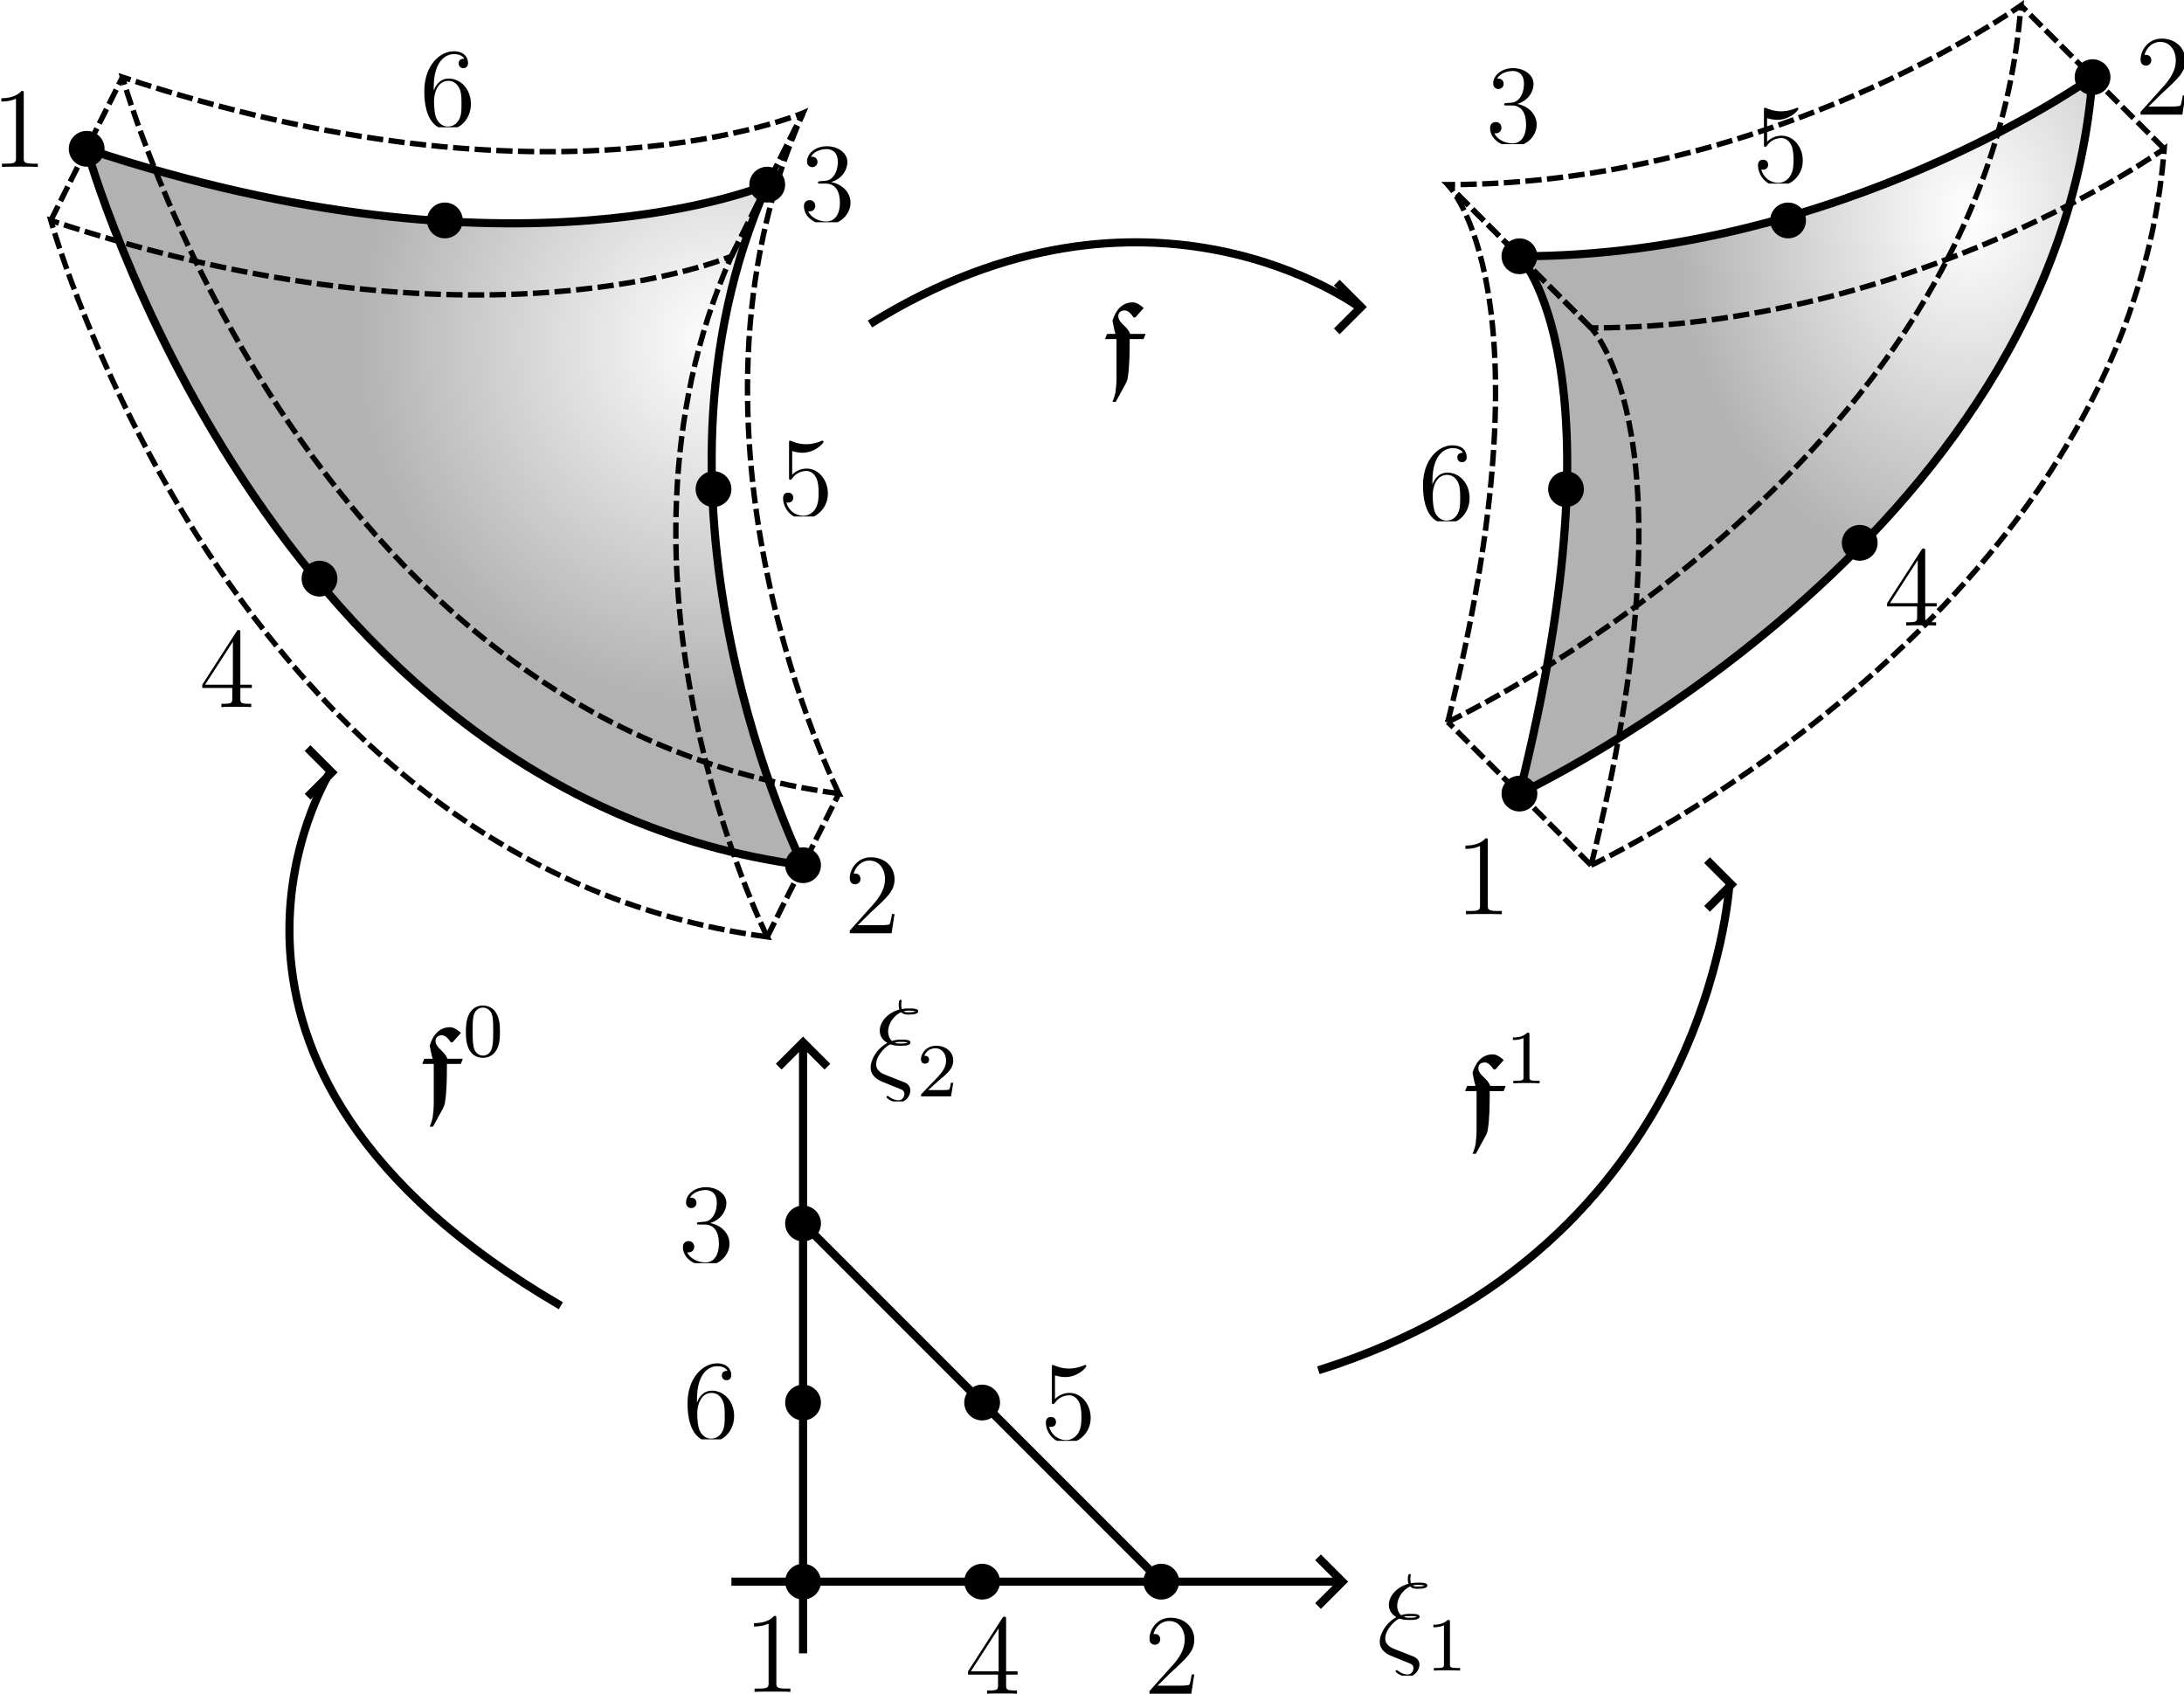 <?xml version="1.0" encoding="UTF-8" standalone="no"?>
<!-- Created with Inkscape (http://www.inkscape.org/) -->

<svg
   width="80.661mm"
   height="62.547mm"
   viewBox="0 0 80.661 62.547"
   version="1.1"
   id="svg54331"
   inkscape:version="1.2.1 (9c6d41e410, 2022-07-14)"
   sodipodi:docname="Mapeamento.svg"
   xmlns:inkscape="http://www.inkscape.org/namespaces/inkscape"
   xmlns:sodipodi="http://sodipodi.sourceforge.net/DTD/sodipodi-0.dtd"
   xmlns:xlink="http://www.w3.org/1999/xlink"
   xmlns="http://www.w3.org/2000/svg"
   xmlns:svg="http://www.w3.org/2000/svg">
  <sodipodi:namedview
     id="namedview54333"
     pagecolor="#ffffff"
     bordercolor="#000000"
     borderopacity="0.25"
     inkscape:showpageshadow="2"
     inkscape:pageopacity="0.0"
     inkscape:pagecheckerboard="0"
     inkscape:deskcolor="#d1d1d1"
     inkscape:document-units="mm"
     showgrid="false"
     inkscape:lockguides="false"
     inkscape:zoom="2.1089995"
     inkscape:cx="144.14418"
     inkscape:cy="101.46991"
     inkscape:window-width="1920"
     inkscape:window-height="1017"
     inkscape:window-x="1912"
     inkscape:window-y="-8"
     inkscape:window-maximized="1"
     inkscape:current-layer="layer1" />
  <defs
     id="defs54328">
    <linearGradient
       inkscape:collect="always"
       id="linearGradient74897">
      <stop
         style="stop-color:#000000;stop-opacity:0;"
         offset="0"
         id="stop74895" />
      <stop
         style="stop-color:#000000;stop-opacity:0.3;"
         offset="1"
         id="stop74893" />
    </linearGradient>
    <linearGradient
       inkscape:collect="always"
       id="linearGradient74563">
      <stop
         style="stop-color:#000000;stop-opacity:0;"
         offset="0"
         id="stop74561" />
      <stop
         style="stop-color:#000000;stop-opacity:0.3;"
         offset="1"
         id="stop74559" />
    </linearGradient>
    <clipPath
       id="clipPath5535-4">
      <path
         clip-rule="nonzero"
         d="m 220,6 h 6 v 8.445 h -6 z m 0,0"
         id="path22040-6" />
    </clipPath>
    <clipPath
       id="clipPath2167-8">
      <path
         clip-rule="nonzero"
         d="m 220,6 h 6 v 8.445 h -6 z m 0,0"
         id="path21016-6" />
    </clipPath>
    <clipPath
       id="clipPath6423-7">
      <path
         clip-rule="nonzero"
         d="m 220,6 h 6 v 8.445 h -6 z m 0,0"
         id="path91762-7" />
    </clipPath>
    <clipPath
       id="clipPath86-5">
      <path
         clip-rule="nonzero"
         d="m 220,6 h 6 v 8.445 h -6 z m 0,0"
         id="path44433-0" />
    </clipPath>
    <clipPath
       id="clipPath9014-41">
      <path
         clip-rule="nonzero"
         d="m 220,6 h 6 v 8.445 h -6 z m 0,0"
         id="path1865-1" />
    </clipPath>
    <clipPath
       id="clipPath1291-1">
      <path
         clip-rule="nonzero"
         d="m 221,6 h 5 v 8.445 h -5 z m 0,0"
         id="path44246-2" />
    </clipPath>
    <marker
       style="overflow:visible"
       id="Arrow1"
       refX="0"
       refY="0"
       orient="auto-start-reverse"
       inkscape:stockid="Arrow1"
       markerWidth="4.061"
       markerHeight="6.707"
       viewBox="0 0 4.061 6.707"
       inkscape:isstock="true"
       inkscape:collect="always"
       preserveAspectRatio="xMidYMid">
      <path
         style="fill:none;stroke:context-stroke;stroke-width:1;stroke-linecap:butt"
         d="M 3,-3 0,0 3,3"
         id="path5057"
         transform="rotate(180,0.125,0)"
         sodipodi:nodetypes="ccc" />
    </marker>
    <clipPath
       id="clipPath5397-1">
      <path
         clip-rule="nonzero"
         d="m 218,6 h 6 v 10.77 h -6 z m 0,0"
         id="path163-9" />
    </clipPath>
    <clipPath
       id="clipPath3386-6">
      <path
         clip-rule="nonzero"
         d="m 224,10 h 3 v 6.77 h -3 z m 0,0"
         id="path6320-2" />
    </clipPath>
    <clipPath
       id="clipPath3958-1">
      <path
         clip-rule="nonzero"
         d="m 218,6 h 6 v 10.77 h -6 z m 0,0"
         id="path6424-48" />
    </clipPath>
    <clipPath
       id="clipPath2961-72">
      <path
         clip-rule="nonzero"
         d="m 223,10 h 5 v 6.77 h -5 z m 0,0"
         id="path3460-0" />
    </clipPath>
    <clipPath
       id="clipPath5535-4-7">
      <path
         clip-rule="nonzero"
         d="m 220,6 h 6 v 8.445 h -6 z m 0,0"
         id="path22040-6-1" />
    </clipPath>
    <clipPath
       id="clipPath2167-8-0">
      <path
         clip-rule="nonzero"
         d="m 220,6 h 6 v 8.445 h -6 z m 0,0"
         id="path21016-6-4" />
    </clipPath>
    <clipPath
       id="clipPath6423-7-9">
      <path
         clip-rule="nonzero"
         d="m 220,6 h 6 v 8.445 h -6 z m 0,0"
         id="path91762-7-9" />
    </clipPath>
    <clipPath
       id="clipPath86-5-7">
      <path
         clip-rule="nonzero"
         d="m 220,6 h 6 v 8.445 h -6 z m 0,0"
         id="path44433-0-1" />
    </clipPath>
    <clipPath
       id="clipPath9014-41-4">
      <path
         clip-rule="nonzero"
         d="m 220,6 h 6 v 8.445 h -6 z m 0,0"
         id="path1865-1-0" />
    </clipPath>
    <clipPath
       id="clipPath1291-1-5">
      <path
         clip-rule="nonzero"
         d="m 221,6 h 5 v 8.445 h -5 z m 0,0"
         id="path44246-2-0" />
    </clipPath>
    <clipPath
       id="clipPath5535-4-8">
      <path
         clip-rule="nonzero"
         d="m 220,6 h 6 v 8.445 h -6 z m 0,0"
         id="path22040-6-5" />
    </clipPath>
    <clipPath
       id="clipPath2167-8-04">
      <path
         clip-rule="nonzero"
         d="m 220,6 h 6 v 8.445 h -6 z m 0,0"
         id="path21016-6-5" />
    </clipPath>
    <clipPath
       id="clipPath6423-7-4">
      <path
         clip-rule="nonzero"
         d="m 220,6 h 6 v 8.445 h -6 z m 0,0"
         id="path91762-7-7" />
    </clipPath>
    <clipPath
       id="clipPath86-5-74">
      <path
         clip-rule="nonzero"
         d="m 220,6 h 6 v 8.445 h -6 z m 0,0"
         id="path44433-0-5" />
    </clipPath>
    <clipPath
       id="clipPath9014-41-0">
      <path
         clip-rule="nonzero"
         d="m 220,6 h 6 v 8.445 h -6 z m 0,0"
         id="path1865-1-6" />
    </clipPath>
    <clipPath
       id="clipPath1291-1-9">
      <path
         clip-rule="nonzero"
         d="m 221,6 h 5 v 8.445 h -5 z m 0,0"
         id="path44246-2-6" />
    </clipPath>
    <clipPath
       id="clipPath2692">
      <path
         clip-rule="nonzero"
         d="m 218,6 h 6 v 8.445 h -6 z m 0,0"
         id="path98213" />
    </clipPath>
    <clipPath
       id="clipPath1276">
      <path
         clip-rule="nonzero"
         d="m 218,6 h 6 v 8.445 h -6 z m 0,0"
         id="path18296" />
    </clipPath>
    <clipPath
       id="clipPath6407">
      <path
         clip-rule="nonzero"
         d="m 221,6 h 5 v 8.445 h -5 z m 0,0"
         id="path62577" />
    </clipPath>
    <clipPath
       id="clipPath9698">
      <path
         clip-rule="nonzero"
         d="m 221,6 h 5 v 10.707 h -5 z m 0,0"
         id="path8803" />
    </clipPath>
    <clipPath
       id="clipPath6060">
      <path
         clip-rule="nonzero"
         d="m 218,6 h 6 v 10.707 h -6 z m 0,0"
         id="path2205" />
    </clipPath>
    <clipPath
       id="clipPath4436">
      <path
         clip-rule="nonzero"
         d="m 218,6 h 6 v 10.707 h -6 z m 0,0"
         id="path485" />
    </clipPath>
    <radialGradient
       inkscape:collect="always"
       xlink:href="#linearGradient74563"
       id="radialGradient74565"
       cx="213.403"
       cy="142.722"
       fx="213.403"
       fy="142.722"
       r="13.47"
       gradientTransform="matrix(1,0,0,0.998,0,0.349)"
       gradientUnits="userSpaceOnUse" />
    <radialGradient
       inkscape:collect="always"
       xlink:href="#linearGradient74897"
       id="radialGradient74899"
       cx="259.457"
       cy="139.73"
       fx="259.457"
       fy="139.73"
       r="10.851"
       gradientTransform="matrix(1,0,0,1.246,0,-35.935)"
       gradientUnits="userSpaceOnUse" />
  </defs>
  <g
     inkscape:label="Camada 1"
     inkscape:groupmode="layer"
     id="layer1"
     transform="translate(-186.766, -130.178)">
    <g
       inkscape:label=""
       transform="translate(229.341,190.681)"
       id="g29804-1">
      <g
         clip-path="url(#clipPath5535-4)"
         id="g29802-9"
         transform="matrix(0.353,0,0,0.353,-78.092,-3.052)">
        <g
           fill="#000000"
           fill-opacity="1"
           id="g29800-4">
          <g
             id="g29798-6"
             transform="translate(220.302,14.446)">
            <path
               d="M 5.266,-2.016 H 5 c -0.047,0.203 -0.141,0.875 -0.25,1.062 C 4.656,-0.844 3.984,-0.844 3.625,-0.844 H 1.406 c 0.328,-0.281 1.062,-1.047 1.359,-1.328 1.828,-1.672 2.5,-2.297 2.5,-3.484 0,-1.375 -1.094,-2.297 -2.484,-2.297 -1.375,0 -2.203,1.188 -2.203,2.219 0,0.609 0.531,0.609 0.562,0.609 0.266,0 0.562,-0.188 0.562,-0.562 0,-0.344 -0.219,-0.562 -0.562,-0.562 -0.094,0 -0.125,0 -0.156,0.016 0.219,-0.812 0.875,-1.375 1.641,-1.375 1.016,0 1.641,0.859 1.641,1.953 C 4.266,-4.641 3.688,-3.75 3,-2.984 L 0.578,-0.281 V 0 h 4.375 z m 0,0"
               id="path29796-5" />
          </g>
        </g>
      </g>
    </g>
    <g
       inkscape:label=""
       transform="translate(211.938,174.021)"
       id="g52800-4">
      <g
         clip-path="url(#clipPath2167-8)"
         id="g52798-8"
         transform="matrix(0.353,0,0,0.353,-77.888,-2.291)">
        <g
           fill="#000000"
           fill-opacity="1"
           id="g52796-4">
          <g
             id="g52794-3"
             transform="translate(220.302,14.446)">
            <path
               d="m 2.203,-4.297 c -0.203,0.016 -0.25,0.031 -0.25,0.141 0,0.109 0.062,0.109 0.266,0.109 h 0.547 c 1.031,0 1.484,0.844 1.484,1.984 0,1.578 -0.812,1.984 -1.406,1.984 -0.578,0 -1.547,-0.266 -1.906,-1.062 0.391,0.062 0.734,-0.156 0.734,-0.578 0,-0.344 -0.25,-0.594 -0.578,-0.594 -0.297,0 -0.609,0.172 -0.609,0.625 0,1.062 1.062,1.938 2.391,1.938 1.422,0 2.484,-1.094 2.484,-2.297 C 5.359,-3.141 4.469,-4 3.328,-4.203 4.359,-4.5 5.031,-5.375 5.031,-6.312 c 0,-0.938 -0.984,-1.641 -2.141,-1.641 -1.188,0 -2.078,0.734 -2.078,1.609 0,0.469 0.375,0.578 0.547,0.578 0.25,0 0.547,-0.188 0.547,-0.547 0,-0.375 -0.297,-0.547 -0.562,-0.547 -0.062,0 -0.094,0 -0.125,0.016 0.453,-0.812 1.578,-0.812 1.641,-0.812 0.391,0 1.172,0.172 1.172,1.344 0,0.234 -0.031,0.891 -0.391,1.406 C 3.281,-4.375 2.875,-4.344 2.562,-4.328 Z m 0,0"
               id="path52792-5" />
          </g>
        </g>
      </g>
    </g>
    <g
       inkscape:label=""
       transform="translate(222.506,191.568)"
       id="g64382-7">
      <g
         clip-path="url(#clipPath6423-7)"
         id="g64380-6"
         transform="matrix(0.353,0,0,0.353,-77.871,-3.938)">
        <g
           fill="#000000"
           fill-opacity="1"
           id="g64378-4">
          <g
             id="g64376-8"
             transform="translate(220.302,14.446)">
            <path
               d="m 4.312,-7.781 c 0,-0.234 0,-0.281 -0.172,-0.281 -0.094,0 -0.125,0 -0.219,0.141 L 0.328,-2.344 V -2 H 3.469 v 1.094 c 0,0.438 -0.031,0.562 -0.906,0.562 H 2.328 V 0 c 0.281,-0.031 1.219,-0.031 1.562,-0.031 0.328,0 1.281,0 1.562,0.031 V -0.344 H 5.219 c -0.875,0 -0.906,-0.125 -0.906,-0.562 V -2 H 5.516 V -2.344 H 4.312 Z m -0.781,0.938 v 4.5 H 0.625 Z m 0,0"
               id="path64374-3" />
          </g>
        </g>
      </g>
    </g>
    <g
       inkscape:label=""
       transform="translate(225.344,180.586)"
       id="g76020-4">
      <g
         clip-path="url(#clipPath86-5)"
         id="g76018-5"
         transform="matrix(0.353,0,0,0.353,-77.922,-2.296)">
        <g
           fill="#000000"
           fill-opacity="1"
           id="g76016-8">
          <g
             id="g76014-0"
             transform="translate(220.302,14.446)">
            <path
               d="m 1.531,-6.844 c 0.516,0.156 0.938,0.172 1.062,0.172 1.344,0 2.219,-0.984 2.219,-1.156 0,-0.047 -0.031,-0.109 -0.109,-0.109 -0.016,0 -0.047,0 -0.156,0.047 C 3.891,-7.609 3.312,-7.562 3,-7.562 c -0.781,0 -1.344,-0.25 -1.578,-0.344 C 1.344,-7.938 1.312,-7.938 1.297,-7.938 c -0.094,0 -0.094,0.078 -0.094,0.266 V -4.125 c 0,0.219 0,0.281 0.141,0.281 0.062,0 0.078,0 0.203,-0.156 C 1.875,-4.484 2.438,-4.766 3.031,-4.766 c 0.641,0 0.953,0.578 1.047,0.781 0.203,0.469 0.219,1.062 0.219,1.516 0,0.453 0,1.125 -0.344,1.672 -0.266,0.422 -0.719,0.719 -1.25,0.719 -0.797,0 -1.562,-0.531 -1.781,-1.406 0.062,0.031 0.125,0.031 0.188,0.031 0.203,0 0.531,-0.109 0.531,-0.516 0,-0.344 -0.234,-0.531 -0.531,-0.531 -0.219,0 -0.531,0.109 -0.531,0.578 0,1.016 0.828,2.172 2.141,2.172 1.359,0 2.547,-1.141 2.547,-2.656 0,-1.422 -0.969,-2.609 -2.219,-2.609 -0.688,0 -1.203,0.312 -1.516,0.641 z m 0,0"
               id="path76012-4" />
          </g>
        </g>
      </g>
    </g>
    <g
       inkscape:label=""
       transform="translate(212.109,180.526)"
       id="g87714-3">
      <g
         clip-path="url(#clipPath9014-41)"
         id="g87712-3"
         transform="matrix(0.353,0,0,0.353,-77.888,-2.291)">
        <g
           fill="#000000"
           fill-opacity="1"
           id="g87710-7">
          <g
             id="g87708-1"
             transform="translate(220.302,14.446)">
            <path
               d="m 1.469,-4.156 c 0,-3.031 1.469,-3.5 2.109,-3.5 0.438,0 0.875,0.125 1.094,0.484 -0.141,0 -0.594,0 -0.594,0.484 0,0.266 0.172,0.5 0.484,0.5 0.297,0 0.5,-0.188 0.5,-0.531 0,-0.625 -0.453,-1.234 -1.484,-1.234 -1.516,0 -3.094,1.547 -3.094,4.172 0,3.297 1.438,4.031 2.453,4.031 1.312,0 2.422,-1.141 2.422,-2.688 0,-1.594 -1.109,-2.656 -2.312,-2.656 -1.062,0 -1.453,0.922 -1.578,1.25 z m 1.469,4.078 c -0.75,0 -1.109,-0.656 -1.219,-0.906 C 1.609,-1.297 1.5,-1.891 1.5,-2.719 c 0,-0.953 0.422,-2.141 1.5,-2.141 0.656,0 1,0.453 1.188,0.859 0.188,0.438 0.188,1.031 0.188,1.547 0,0.609 0,1.156 -0.234,1.609 -0.297,0.562 -0.719,0.766 -1.203,0.766 z m 0,0"
               id="path87706-1" />
          </g>
        </g>
      </g>
    </g>
    <g
       inkscape:label=""
       transform="translate(214.562,189.852)"
       id="g7282-3">
      <g
         clip-path="url(#clipPath1291-1)"
         id="g7280-5"
         transform="matrix(0.353,0,0,0.353,-78.103,-2.291)">
        <g
           fill="#000000"
           fill-opacity="1"
           id="g7278-83">
          <g
             id="g7276-5"
             transform="translate(220.302,14.446)">
            <path
               d="m 3.438,-7.656 c 0,-0.281 0,-0.297 -0.234,-0.297 C 2.922,-7.625 2.312,-7.188 1.094,-7.188 v 0.344 c 0.266,0 0.859,0 1.531,-0.297 v 6.219 c 0,0.438 -0.047,0.578 -1.094,0.578 h -0.375 V 0 c 0.328,-0.031 1.484,-0.031 1.875,-0.031 0.406,0 1.547,0 1.875,0.031 v -0.344 h -0.375 c -1.047,0 -1.094,-0.141 -1.094,-0.578 z m 0,0"
               id="path7274-4" />
          </g>
        </g>
      </g>
    </g>
    <path
       style="fill:url(#radialGradient74565);stroke:#000000;stroke-width:0.3;fill-opacity:1"
       d="m 216.425,162.132 c -19.844,-2.646 -26.458,-26.458 -26.458,-26.458 15.875,5.292 25.135,1.323 25.135,1.323 -5.292,11.906 1.323,25.135 1.323,25.135 z"
       id="path2348" />
    <path
       style="fill:none;stroke:#000000;stroke-width:0.2;stroke-dasharray:0.6, 0.2;stroke-dashoffset:0"
       d="m 215.102,164.777 c -19.844,-2.646 -26.458,-26.458 -26.458,-26.458 15.875,5.292 25.135,1.323 25.135,1.323 -5.292,11.906 1.323,25.135 1.323,25.135 z"
       id="path2348-5" />
    <path
       style="fill:none;stroke:#000000;stroke-width:0.2;stroke-dasharray:0.6, 0.2;stroke-dashoffset:0"
       d="m 217.748,159.486 c -19.844,-2.646 -26.458,-26.458 -26.458,-26.458 15.875,5.292 25.135,1.323 25.135,1.323 -5.292,11.906 1.323,25.135 1.323,25.135 z"
       id="path2348-5-7" />
    <path
       style="fill:url(#radialGradient74899);stroke:#000000;stroke-width:0.3;fill-opacity:1"
       d="m 242.883,159.486 c 3.969,-15.875 0,-19.844 0,-19.844 11.906,1e-5 21.167,-6.615 21.167,-6.615 -1.323,17.198 -21.167,26.458 -21.167,26.458 z"
       id="path2350" />
    <path
       style="fill:none;stroke:#000000;stroke-width:0.2;stroke-dasharray:0.6, 0.2;stroke-dashoffset:0"
       d="m 240.237,156.84 c 3.969,-15.875 0,-19.844 0,-19.844 11.906,0 21.167,-6.615 21.167,-6.615 -1.323,17.198 -21.167,26.458 -21.167,26.458 z"
       id="path2350-8" />
    <path
       style="fill:none;stroke:#000000;stroke-width:0.2;stroke-dasharray:0.6, 0.2;stroke-dashoffset:0"
       d="m 245.529,162.132 c 3.969,-15.875 0,-19.844 0,-19.844 11.906,0 21.167,-6.615 21.167,-6.615 -1.323,17.198 -21.167,26.458 -21.167,26.458 z"
       id="path2350-8-7" />
    <path
       style="fill:none;stroke:#000000;stroke-width:0.3;marker-end:url(#Arrow1)"
       d="M 216.425,191.236 V 168.746"
       id="path2352" />
    <path
       style="fill:none;stroke:#000000;stroke-width:0.3;marker-end:url(#Arrow1)"
       d="m 213.779,188.59 h 22.49"
       id="path2354" />
    <path
       style="fill:none;stroke:#000000;stroke-width:0.3"
       d="M 229.654,188.59 216.425,175.361"
       id="path3027" />
    <path
       style="fill:none;stroke:#000000;stroke-width:0.2;stroke-dasharray:0.6, 0.2;stroke-dashoffset:0"
       d="m 215.102,164.777 2.646,-5.292"
       id="path3031" />
    <path
       style="fill:none;stroke:#000000;stroke-width:0.2;stroke-dasharray:0.6, 0.2;stroke-dashoffset:0"
       d="m 188.644,138.319 2.646,-5.292"
       id="path3033" />
    <path
       style="fill:none;stroke:#000000;stroke-width:0.2;stroke-dasharray:0.6, 0.2;stroke-dashoffset:0"
       d="m 213.779,139.642 2.646,-5.292"
       id="path3035" />
    <path
       style="fill:none;stroke:#000000;stroke-width:0.2;stroke-dasharray:0.6, 0.2;stroke-dashoffset:0"
       d="m 245.529,142.288 -5.292,-5.292"
       id="path3045" />
    <path
       style="fill:none;stroke:#000000;stroke-width:0.2;stroke-dasharray:0.6, 0.2;stroke-dashoffset:0"
       d="m 266.696,135.673 -5.292,-5.292"
       id="path3047" />
    <path
       style="fill:none;stroke:#000000;stroke-width:0.2;stroke-dasharray:0.6, 0.2;stroke-dashoffset:0"
       d="m 245.529,162.132 -5.292,-5.292"
       id="path3115" />
    <circle
       style="fill:#000000;fill-opacity:1;stroke:none;stroke-width:0.2;stroke-dasharray:0.6, 0.2;stroke-dashoffset:0"
       id="path6764"
       cx="189.967"
       cy="135.673"
       r="0.661" />
    <circle
       style="fill:#000000;fill-opacity:1;stroke:none;stroke-width:0.2;stroke-dasharray:0.6, 0.2;stroke-dashoffset:0"
       id="path6766"
       cx="215.102"
       cy="136.996"
       r="0.661" />
    <circle
       style="fill:#000000;fill-opacity:1;stroke:none;stroke-width:0.2;stroke-dasharray:0.6, 0.2;stroke-dashoffset:0"
       id="path6768"
       cx="216.425"
       cy="162.131"
       r="0.661" />
    <circle
       style="fill:#000000;fill-opacity:1;stroke:none;stroke-width:0.2;stroke-dasharray:0.6, 0.2;stroke-dashoffset:0"
       id="path6770"
       cx="198.566"
       cy="151.548"
       r="0.661" />
    <circle
       style="fill:#000000;fill-opacity:1;stroke:none;stroke-width:0.2;stroke-dasharray:0.6, 0.2;stroke-dashoffset:0"
       id="path6772"
       cx="203.196"
       cy="138.319"
       r="0.661" />
    <circle
       style="fill:#000000;fill-opacity:1;stroke:none;stroke-width:0.2;stroke-dasharray:0.6, 0.2;stroke-dashoffset:0"
       id="path6774"
       cx="213.118"
       cy="148.241"
       r="0.661" />
    <circle
       style="fill:#000000;fill-opacity:1;stroke:none;stroke-width:0.2;stroke-dasharray:0.6, 0.2;stroke-dashoffset:0"
       id="path6778"
       cx="242.883"
       cy="139.642"
       r="0.661" />
    <circle
       style="fill:#000000;fill-opacity:1;stroke:none;stroke-width:0.2;stroke-dasharray:0.6, 0.2;stroke-dashoffset:0"
       id="path6780"
       cx="264.05"
       cy="133.027"
       r="0.661" />
    <circle
       style="fill:#000000;fill-opacity:1;stroke:none;stroke-width:0.2;stroke-dasharray:0.6, 0.2;stroke-dashoffset:0"
       id="path6782"
       cx="242.883"
       cy="159.486"
       r="0.661" />
    <circle
       style="fill:#000000;fill-opacity:1;stroke:none;stroke-width:0.2;stroke-dasharray:0.6, 0.2;stroke-dashoffset:0"
       id="path6784"
       cx="255.451"
       cy="150.225"
       r="0.661" />
    <circle
       style="fill:#000000;fill-opacity:1;stroke:none;stroke-width:0.2;stroke-dasharray:0.6, 0.2;stroke-dashoffset:0"
       id="path6786"
       cx="244.603"
       cy="148.241"
       r="0.661" />
    <circle
       style="fill:#000000;fill-opacity:1;stroke:none;stroke-width:0.2;stroke-dasharray:0.6, 0.2;stroke-dashoffset:0"
       id="path6788"
       cx="252.805"
       cy="138.319"
       r="0.661" />
    <circle
       style="fill:#000000;fill-opacity:1;stroke:none;stroke-width:0.2;stroke-dasharray:0.6, 0.2;stroke-dashoffset:0"
       id="path6792"
       cx="216.425"
       cy="188.59"
       r="0.661" />
    <circle
       style="fill:#000000;fill-opacity:1;stroke:none;stroke-width:0.2;stroke-dasharray:0.6, 0.2;stroke-dashoffset:0"
       id="path6794"
       cx="229.654"
       cy="188.59"
       r="0.661" />
    <circle
       style="fill:#000000;fill-opacity:1;stroke:none;stroke-width:0.2;stroke-dasharray:0.6, 0.2;stroke-dashoffset:0"
       id="path6796"
       cx="216.425"
       cy="175.361"
       r="0.661" />
    <circle
       style="fill:#000000;fill-opacity:1;stroke:none;stroke-width:0.2;stroke-dasharray:0.6, 0.2;stroke-dashoffset:0"
       id="path6800"
       cx="223.039"
       cy="188.59"
       r="0.661" />
    <circle
       style="fill:#000000;fill-opacity:1;stroke:none;stroke-width:0.2;stroke-dasharray:0.6, 0.2;stroke-dashoffset:0"
       id="path6802"
       cx="223.039"
       cy="181.975"
       r="0.661" />
    <circle
       style="fill:#000000;fill-opacity:1;stroke:none;stroke-width:0.2;stroke-dasharray:0.6, 0.2;stroke-dashoffset:0"
       id="path6804"
       cx="216.425"
       cy="181.975"
       r="0.661" />
    <g
       inkscape:label=""
       transform="translate(237.674,188.304)"
       id="g9236-0">
      <g
         clip-path="url(#clipPath5397-1)"
         id="g9226-0"
         transform="matrix(0.353,0,0,0.353,-77.107,-2.163)">
        <g
           fill="#000000"
           fill-opacity="1"
           id="g17940-8">
          <g
             id="g9223-9"
             transform="translate(218.306,14.445)">
            <path
               d="m 3.125,0.062 -1.266,-0.5 c -0.312,-0.125 -1.016,-0.406 -1.016,-1.125 0,-1.031 1.25,-2.078 1.5,-2.078 0.016,0 0.125,0.031 0.172,0.047 0.312,0.094 0.625,0.094 0.844,0.094 0.375,0 1.078,0 1.078,-0.344 C 4.438,-4.109 4,-4.141 3.484,-4.141 3.25,-4.141 2.922,-4.141 2.5,-4 2.219,-4.25 2.094,-4.625 2.094,-4.984 c 0,-0.656 0.422,-1.594 1.375,-2.031 0.219,0.25 0.5,0.25 0.75,0.25 0.297,0 1.031,0 1.031,-0.344 0,-0.297 -0.578,-0.297 -0.953,-0.297 -0.25,0 -0.422,0 -0.766,0.062 -0.047,-0.156 -0.062,-0.172 -0.062,-0.438 0,-0.219 0.047,-0.375 0.047,-0.422 0,-0.062 -0.062,-0.109 -0.125,-0.109 -0.188,0 -0.188,0.438 -0.188,0.531 0,0.172 0.016,0.328 0.078,0.484 -1.422,0.422 -2.062,1.438 -2.062,2.219 0,0.719 0.484,1.109 0.797,1.281 -1.234,0.672 -1.75,1.891 -1.75,2.547 0,1.031 0.938,1.406 1.375,1.578 l 1.078,0.438 C 3.016,0.875 3.5,1.078 3.578,1.125 c 0.125,0.078 0.219,0.219 0.219,0.422 0,0.25 -0.188,0.656 -0.609,0.656 -0.172,0 -0.562,-0.047 -1,-0.375 C 2.109,1.75 2.094,1.75 2.047,1.75 c -0.062,0 -0.125,0.047 -0.125,0.109 0,0.141 0.625,0.578 1.266,0.578 0.766,0 1.234,-0.734 1.234,-1.25 0,-0.375 -0.203,-0.672 -0.578,-0.844 z m 0.609,-7.172 c 0.203,-0.062 0.406,-0.062 0.562,-0.062 0.406,0 0.438,0.016 0.672,0.078 C 4.828,-7.047 4.734,-7 4.234,-7 4,-7 3.859,-7 3.734,-7.109 Z M 2.781,-3.844 c 0.297,-0.062 0.547,-0.062 0.703,-0.062 0.391,0 0.406,0.016 0.672,0.062 -0.125,0.062 -0.234,0.109 -0.75,0.109 -0.281,0 -0.406,0 -0.625,-0.109 z m 0,0"
               id="path9221-2" />
          </g>
        </g>
      </g>
      <g
         clip-path="url(#clipPath3386-6)"
         id="g9234-23"
         transform="matrix(0.353,0,0,0.353,-77.107,-2.163)">
        <g
           fill="#000000"
           fill-opacity="1"
           id="g9232-2">
          <g
             id="g9230-4"
             transform="translate(223.419,16.239)">
            <path
               d="m 2.5,-5.078 c 0,-0.219 -0.016,-0.219 -0.234,-0.219 -0.328,0.312 -0.75,0.5 -1.5,0.5 v 0.266 c 0.219,0 0.641,0 1.109,-0.203 v 4.078 c 0,0.297 -0.031,0.391 -0.781,0.391 H 0.812 V 0 c 0.328,-0.031 1.016,-0.031 1.375,-0.031 0.359,0 1.047,0 1.375,0.031 V -0.266 H 3.281 c -0.75,0 -0.781,-0.094 -0.781,-0.391 z m 0,0"
               id="path9228-3" />
          </g>
        </g>
      </g>
    </g>
    <g
       inkscape:label=""
       transform="translate(218.872,167.098)"
       id="g9507-3">
      <g
         clip-path="url(#clipPath3958-1)"
         id="g9497-65"
         transform="matrix(0.353,0,0,0.353,-77.107,-2.163)">
        <g
           fill="#000000"
           fill-opacity="1"
           id="g9495-21">
          <g
             id="g9493-0"
             transform="translate(218.306,14.445)">
            <path
               d="m 3.125,0.062 -1.266,-0.5 c -0.312,-0.125 -1.016,-0.406 -1.016,-1.125 0,-1.031 1.25,-2.078 1.5,-2.078 0.016,0 0.125,0.031 0.172,0.047 0.312,0.094 0.625,0.094 0.844,0.094 0.375,0 1.078,0 1.078,-0.344 C 4.438,-4.109 4,-4.141 3.484,-4.141 3.25,-4.141 2.922,-4.141 2.5,-4 2.219,-4.25 2.094,-4.625 2.094,-4.984 c 0,-0.656 0.422,-1.594 1.375,-2.031 0.219,0.25 0.5,0.25 0.75,0.25 0.297,0 1.031,0 1.031,-0.344 0,-0.297 -0.578,-0.297 -0.953,-0.297 -0.25,0 -0.422,0 -0.766,0.062 -0.047,-0.156 -0.062,-0.172 -0.062,-0.438 0,-0.219 0.047,-0.375 0.047,-0.422 0,-0.062 -0.062,-0.109 -0.125,-0.109 -0.188,0 -0.188,0.438 -0.188,0.531 0,0.172 0.016,0.328 0.078,0.484 -1.422,0.422 -2.062,1.438 -2.062,2.219 0,0.719 0.484,1.109 0.797,1.281 -1.234,0.672 -1.75,1.891 -1.75,2.547 0,1.031 0.938,1.406 1.375,1.578 l 1.078,0.438 C 3.016,0.875 3.5,1.078 3.578,1.125 c 0.125,0.078 0.219,0.219 0.219,0.422 0,0.25 -0.188,0.656 -0.609,0.656 -0.172,0 -0.562,-0.047 -1,-0.375 C 2.109,1.75 2.094,1.75 2.047,1.75 c -0.062,0 -0.125,0.047 -0.125,0.109 0,0.141 0.625,0.578 1.266,0.578 0.766,0 1.234,-0.734 1.234,-1.25 0,-0.375 -0.203,-0.672 -0.578,-0.844 z m 0.609,-7.172 c 0.203,-0.062 0.406,-0.062 0.562,-0.062 0.406,0 0.438,0.016 0.672,0.078 C 4.828,-7.047 4.734,-7 4.234,-7 4,-7 3.859,-7 3.734,-7.109 Z M 2.781,-3.844 c 0.297,-0.062 0.547,-0.062 0.703,-0.062 0.391,0 0.406,0.016 0.672,0.062 -0.125,0.062 -0.234,0.109 -0.75,0.109 -0.281,0 -0.406,0 -0.625,-0.109 z m 0,0"
               id="path9491-05" />
          </g>
        </g>
      </g>
      <g
         clip-path="url(#clipPath2961-72)"
         id="g9505-0"
         transform="matrix(0.353,0,0,0.353,-77.107,-2.163)">
        <g
           fill="#000000"
           fill-opacity="1"
           id="g9503-9">
          <g
             id="g9501-0"
             transform="translate(223.419,16.239)">
            <path
               d="m 2.25,-1.625 c 0.125,-0.125 0.453,-0.391 0.594,-0.5 0.484,-0.453 0.953,-0.891 0.953,-1.609 0,-0.953 -0.797,-1.562 -1.781,-1.562 -0.969,0 -1.594,0.719 -1.594,1.438 0,0.391 0.312,0.438 0.422,0.438 0.172,0 0.422,-0.109 0.422,-0.422 0,-0.406 -0.406,-0.406 -0.5,-0.406 C 1,-4.844 1.531,-5.031 1.922,-5.031 c 0.734,0 1.125,0.625 1.125,1.297 0,0.828 -0.578,1.438 -1.531,2.391 l -1,1.047 C 0.422,-0.219 0.422,-0.203 0.422,0 H 3.562 l 0.234,-1.422 h -0.25 C 3.531,-1.266 3.469,-0.875 3.375,-0.719 c -0.047,0.062 -0.656,0.062 -0.781,0.062 H 1.172 Z m 0,0"
               id="path9499-0" />
          </g>
        </g>
      </g>
    </g>
    <g
       inkscape:label=""
       transform="translate(218.271,162.597)"
       id="g29804-1-6">
      <g
         clip-path="url(#clipPath5535-4-7)"
         id="g29802-9-9"
         transform="matrix(0.353,0,0,0.353,-78.092,-3.052)">
        <g
           fill="#000000"
           fill-opacity="1"
           id="g29800-4-6">
          <g
             id="g29798-6-2"
             transform="translate(220.302,14.446)">
            <path
               d="M 5.266,-2.016 H 5 c -0.047,0.203 -0.141,0.875 -0.25,1.062 C 4.656,-0.844 3.984,-0.844 3.625,-0.844 H 1.406 c 0.328,-0.281 1.062,-1.047 1.359,-1.328 1.828,-1.672 2.5,-2.297 2.5,-3.484 0,-1.375 -1.094,-2.297 -2.484,-2.297 -1.375,0 -2.203,1.188 -2.203,2.219 0,0.609 0.531,0.609 0.562,0.609 0.266,0 0.562,-0.188 0.562,-0.562 0,-0.344 -0.219,-0.562 -0.562,-0.562 -0.094,0 -0.125,0 -0.156,0.016 0.219,-0.812 0.875,-1.375 1.641,-1.375 1.016,0 1.641,0.859 1.641,1.953 C 4.266,-4.641 3.688,-3.75 3,-2.984 L 0.578,-0.281 V 0 h 4.375 z m 0,0"
               id="path29796-5-6" />
          </g>
        </g>
      </g>
    </g>
    <g
       inkscape:label=""
       transform="translate(216.407,135.578)"
       id="g52800-4-6">
      <g
         clip-path="url(#clipPath2167-8-0)"
         id="g52798-8-6"
         transform="matrix(0.353,0,0,0.353,-77.888,-2.291)">
        <g
           fill="#000000"
           fill-opacity="1"
           id="g52796-4-0">
          <g
             id="g52794-3-6"
             transform="translate(220.302,14.446)">
            <path
               d="m 2.203,-4.297 c -0.203,0.016 -0.25,0.031 -0.25,0.141 0,0.109 0.062,0.109 0.266,0.109 h 0.547 c 1.031,0 1.484,0.844 1.484,1.984 0,1.578 -0.812,1.984 -1.406,1.984 -0.578,0 -1.547,-0.266 -1.906,-1.062 0.391,0.062 0.734,-0.156 0.734,-0.578 0,-0.344 -0.25,-0.594 -0.578,-0.594 -0.297,0 -0.609,0.172 -0.609,0.625 0,1.062 1.062,1.938 2.391,1.938 1.422,0 2.484,-1.094 2.484,-2.297 C 5.359,-3.141 4.469,-4 3.328,-4.203 4.359,-4.5 5.031,-5.375 5.031,-6.312 c 0,-0.938 -0.984,-1.641 -2.141,-1.641 -1.188,0 -2.078,0.734 -2.078,1.609 0,0.469 0.375,0.578 0.547,0.578 0.25,0 0.547,-0.188 0.547,-0.547 0,-0.375 -0.297,-0.547 -0.562,-0.547 -0.062,0 -0.094,0 -0.125,0.016 0.453,-0.812 1.578,-0.812 1.641,-0.812 0.391,0 1.172,0.172 1.172,1.344 0,0.234 -0.031,0.891 -0.391,1.406 C 3.281,-4.375 2.875,-4.344 2.562,-4.328 Z m 0,0"
               id="path52792-5-0" />
          </g>
        </g>
      </g>
    </g>
    <g
       inkscape:label=""
       transform="translate(194.225,155.13)"
       id="g64382-7-8">
      <g
         clip-path="url(#clipPath6423-7-9)"
         id="g64380-6-8"
         transform="matrix(0.353,0,0,0.353,-77.871,-3.938)">
        <g
           fill="#000000"
           fill-opacity="1"
           id="g64378-4-6">
          <g
             id="g64376-8-5"
             transform="translate(220.302,14.446)">
            <path
               d="m 4.312,-7.781 c 0,-0.234 0,-0.281 -0.172,-0.281 -0.094,0 -0.125,0 -0.219,0.141 L 0.328,-2.344 V -2 H 3.469 v 1.094 c 0,0.438 -0.031,0.562 -0.906,0.562 H 2.328 V 0 c 0.281,-0.031 1.219,-0.031 1.562,-0.031 0.328,0 1.281,0 1.562,0.031 V -0.344 H 5.219 c -0.875,0 -0.906,-0.125 -0.906,-0.562 V -2 H 5.516 V -2.344 H 4.312 Z m -0.781,0.938 v 4.5 H 0.625 Z m 0,0"
               id="path64374-3-3" />
          </g>
        </g>
      </g>
    </g>
    <g
       inkscape:label=""
       transform="translate(215.638,146.45)"
       id="g76020-4-9">
      <g
         clip-path="url(#clipPath86-5-7)"
         id="g76018-5-8"
         transform="matrix(0.353,0,0,0.353,-77.922,-2.296)">
        <g
           fill="#000000"
           fill-opacity="1"
           id="g76016-8-2">
          <g
             id="g76014-0-3"
             transform="translate(220.302,14.446)">
            <path
               d="m 1.531,-6.844 c 0.516,0.156 0.938,0.172 1.062,0.172 1.344,0 2.219,-0.984 2.219,-1.156 0,-0.047 -0.031,-0.109 -0.109,-0.109 -0.016,0 -0.047,0 -0.156,0.047 C 3.891,-7.609 3.312,-7.562 3,-7.562 c -0.781,0 -1.344,-0.25 -1.578,-0.344 C 1.344,-7.938 1.312,-7.938 1.297,-7.938 c -0.094,0 -0.094,0.078 -0.094,0.266 V -4.125 c 0,0.219 0,0.281 0.141,0.281 0.062,0 0.078,0 0.203,-0.156 C 1.875,-4.484 2.438,-4.766 3.031,-4.766 c 0.641,0 0.953,0.578 1.047,0.781 0.203,0.469 0.219,1.062 0.219,1.516 0,0.453 0,1.125 -0.344,1.672 -0.266,0.422 -0.719,0.719 -1.25,0.719 -0.797,0 -1.562,-0.531 -1.781,-1.406 0.062,0.031 0.125,0.031 0.188,0.031 0.203,0 0.531,-0.109 0.531,-0.516 0,-0.344 -0.234,-0.531 -0.531,-0.531 -0.219,0 -0.531,0.109 -0.531,0.578 0,1.016 0.828,2.172 2.141,2.172 1.359,0 2.547,-1.141 2.547,-2.656 0,-1.422 -0.969,-2.609 -2.219,-2.609 -0.688,0 -1.203,0.312 -1.516,0.641 z m 0,0"
               id="path76012-4-3" />
          </g>
        </g>
      </g>
    </g>
    <g
       inkscape:label=""
       transform="translate(202.387,132.07)"
       id="g87714-3-6">
      <g
         clip-path="url(#clipPath9014-41-4)"
         id="g87712-3-4"
         transform="matrix(0.353,0,0,0.353,-77.888,-2.291)">
        <g
           fill="#000000"
           fill-opacity="1"
           id="g87710-7-6">
          <g
             id="g87708-1-5"
             transform="translate(220.302,14.446)">
            <path
               d="m 1.469,-4.156 c 0,-3.031 1.469,-3.5 2.109,-3.5 0.438,0 0.875,0.125 1.094,0.484 -0.141,0 -0.594,0 -0.594,0.484 0,0.266 0.172,0.5 0.484,0.5 0.297,0 0.5,-0.188 0.5,-0.531 0,-0.625 -0.453,-1.234 -1.484,-1.234 -1.516,0 -3.094,1.547 -3.094,4.172 0,3.297 1.438,4.031 2.453,4.031 1.312,0 2.422,-1.141 2.422,-2.688 0,-1.594 -1.109,-2.656 -2.312,-2.656 -1.062,0 -1.453,0.922 -1.578,1.25 z m 1.469,4.078 c -0.75,0 -1.109,-0.656 -1.219,-0.906 C 1.609,-1.297 1.5,-1.891 1.5,-2.719 c 0,-0.953 0.422,-2.141 1.5,-2.141 0.656,0 1,0.453 1.188,0.859 0.188,0.438 0.188,1.031 0.188,1.547 0,0.609 0,1.156 -0.234,1.609 -0.297,0.562 -0.719,0.766 -1.203,0.766 z m 0,0"
               id="path87706-1-5" />
          </g>
        </g>
      </g>
    </g>
    <g
       inkscape:label=""
       transform="translate(186.766,133.535)"
       id="g7282-3-0">
      <g
         clip-path="url(#clipPath1291-1-5)"
         id="g7280-5-2"
         transform="matrix(0.353,0,0,0.353,-78.103,-2.291)">
        <g
           fill="#000000"
           fill-opacity="1"
           id="g7278-83-5">
          <g
             id="g7276-5-7"
             transform="translate(220.302,14.446)">
            <path
               d="m 3.438,-7.656 c 0,-0.281 0,-0.297 -0.234,-0.297 C 2.922,-7.625 2.312,-7.188 1.094,-7.188 v 0.344 c 0.266,0 0.859,0 1.531,-0.297 v 6.219 c 0,0.438 -0.047,0.578 -1.094,0.578 h -0.375 V 0 c 0.328,-0.031 1.484,-0.031 1.875,-0.031 0.406,0 1.547,0 1.875,0.031 v -0.344 h -0.375 c -1.047,0 -1.094,-0.141 -1.094,-0.578 z m 0,0"
               id="path7274-4-5" />
          </g>
        </g>
      </g>
    </g>
    <g
       inkscape:label=""
       transform="translate(265.944,132.363)"
       id="g29804-1-3">
      <g
         clip-path="url(#clipPath5535-4-8)"
         id="g29802-9-0"
         transform="matrix(0.353,0,0,0.353,-78.092,-3.052)">
        <g
           fill="#000000"
           fill-opacity="1"
           id="g29800-4-65">
          <g
             id="g29798-6-0"
             transform="translate(220.302,14.446)">
            <path
               d="M 5.266,-2.016 H 5 c -0.047,0.203 -0.141,0.875 -0.25,1.062 C 4.656,-0.844 3.984,-0.844 3.625,-0.844 H 1.406 c 0.328,-0.281 1.062,-1.047 1.359,-1.328 1.828,-1.672 2.5,-2.297 2.5,-3.484 0,-1.375 -1.094,-2.297 -2.484,-2.297 -1.375,0 -2.203,1.188 -2.203,2.219 0,0.609 0.531,0.609 0.562,0.609 0.266,0 0.562,-0.188 0.562,-0.562 0,-0.344 -0.219,-0.562 -0.562,-0.562 -0.094,0 -0.125,0 -0.156,0.016 0.219,-0.812 0.875,-1.375 1.641,-1.375 1.016,0 1.641,0.859 1.641,1.953 C 4.266,-4.641 3.688,-3.75 3,-2.984 L 0.578,-0.281 V 0 h 4.375 z m 0,0"
               id="path29796-5-9" />
          </g>
        </g>
      </g>
    </g>
    <g
       inkscape:label=""
       transform="translate(241.749,132.693)"
       id="g52800-4-1">
      <g
         clip-path="url(#clipPath2167-8-04)"
         id="g52798-8-3"
         transform="matrix(0.353,0,0,0.353,-77.888,-2.291)">
        <g
           fill="#000000"
           fill-opacity="1"
           id="g52796-4-4">
          <g
             id="g52794-3-8"
             transform="translate(220.302,14.446)">
            <path
               d="m 2.203,-4.297 c -0.203,0.016 -0.25,0.031 -0.25,0.141 0,0.109 0.062,0.109 0.266,0.109 h 0.547 c 1.031,0 1.484,0.844 1.484,1.984 0,1.578 -0.812,1.984 -1.406,1.984 -0.578,0 -1.547,-0.266 -1.906,-1.062 0.391,0.062 0.734,-0.156 0.734,-0.578 0,-0.344 -0.25,-0.594 -0.578,-0.594 -0.297,0 -0.609,0.172 -0.609,0.625 0,1.062 1.062,1.938 2.391,1.938 1.422,0 2.484,-1.094 2.484,-2.297 C 5.359,-3.141 4.469,-4 3.328,-4.203 4.359,-4.5 5.031,-5.375 5.031,-6.312 c 0,-0.938 -0.984,-1.641 -2.141,-1.641 -1.188,0 -2.078,0.734 -2.078,1.609 0,0.469 0.375,0.578 0.547,0.578 0.25,0 0.547,-0.188 0.547,-0.547 0,-0.375 -0.297,-0.547 -0.562,-0.547 -0.062,0 -0.094,0 -0.125,0.016 0.453,-0.812 1.578,-0.812 1.641,-0.812 0.391,0 1.172,0.172 1.172,1.344 0,0.234 -0.031,0.891 -0.391,1.406 C 3.281,-4.375 2.875,-4.344 2.562,-4.328 Z m 0,0"
               id="path52792-5-5" />
          </g>
        </g>
      </g>
    </g>
    <g
       inkscape:label=""
       transform="translate(256.451,152.119)"
       id="g64382-7-9">
      <g
         clip-path="url(#clipPath6423-7-4)"
         id="g64380-6-1"
         transform="matrix(0.353,0,0,0.353,-77.871,-3.938)">
        <g
           fill="#000000"
           fill-opacity="1"
           id="g64378-4-5">
          <g
             id="g64376-8-4"
             transform="translate(220.302,14.446)">
            <path
               d="m 4.312,-7.781 c 0,-0.234 0,-0.281 -0.172,-0.281 -0.094,0 -0.125,0 -0.219,0.141 L 0.328,-2.344 V -2 H 3.469 v 1.094 c 0,0.438 -0.031,0.562 -0.906,0.562 H 2.328 V 0 c 0.281,-0.031 1.219,-0.031 1.562,-0.031 0.328,0 1.281,0 1.562,0.031 V -0.344 H 5.219 c -0.875,0 -0.906,-0.125 -0.906,-0.562 V -2 H 5.516 V -2.344 H 4.312 Z m -0.781,0.938 v 4.5 H 0.625 Z m 0,0"
               id="path64374-3-2" />
          </g>
        </g>
      </g>
    </g>
    <g
       inkscape:label=""
       transform="translate(251.644,134.155)"
       id="g76020-4-7">
      <g
         clip-path="url(#clipPath86-5-74)"
         id="g76018-5-6"
         transform="matrix(0.353,0,0,0.353,-77.922,-2.296)">
        <g
           fill="#000000"
           fill-opacity="1"
           id="g76016-8-4">
          <g
             id="g76014-0-2"
             transform="translate(220.302,14.446)">
            <path
               d="m 1.531,-6.844 c 0.516,0.156 0.938,0.172 1.062,0.172 1.344,0 2.219,-0.984 2.219,-1.156 0,-0.047 -0.031,-0.109 -0.109,-0.109 -0.016,0 -0.047,0 -0.156,0.047 C 3.891,-7.609 3.312,-7.562 3,-7.562 c -0.781,0 -1.344,-0.25 -1.578,-0.344 C 1.344,-7.938 1.312,-7.938 1.297,-7.938 c -0.094,0 -0.094,0.078 -0.094,0.266 V -4.125 c 0,0.219 0,0.281 0.141,0.281 0.062,0 0.078,0 0.203,-0.156 C 1.875,-4.484 2.438,-4.766 3.031,-4.766 c 0.641,0 0.953,0.578 1.047,0.781 0.203,0.469 0.219,1.062 0.219,1.516 0,0.453 0,1.125 -0.344,1.672 -0.266,0.422 -0.719,0.719 -1.25,0.719 -0.797,0 -1.562,-0.531 -1.781,-1.406 0.062,0.031 0.125,0.031 0.188,0.031 0.203,0 0.531,-0.109 0.531,-0.516 0,-0.344 -0.234,-0.531 -0.531,-0.531 -0.219,0 -0.531,0.109 -0.531,0.578 0,1.016 0.828,2.172 2.141,2.172 1.359,0 2.547,-1.141 2.547,-2.656 0,-1.422 -0.969,-2.609 -2.219,-2.609 -0.688,0 -1.203,0.312 -1.516,0.641 z m 0,0"
               id="path76012-4-5" />
          </g>
        </g>
      </g>
    </g>
    <g
       inkscape:label=""
       transform="translate(239.271,146.622)"
       id="g87714-3-1">
      <g
         clip-path="url(#clipPath9014-41-0)"
         id="g87712-3-7"
         transform="matrix(0.353,0,0,0.353,-77.888,-2.291)">
        <g
           fill="#000000"
           fill-opacity="1"
           id="g87710-7-0">
          <g
             id="g87708-1-8"
             transform="translate(220.302,14.446)">
            <path
               d="m 1.469,-4.156 c 0,-3.031 1.469,-3.5 2.109,-3.5 0.438,0 0.875,0.125 1.094,0.484 -0.141,0 -0.594,0 -0.594,0.484 0,0.266 0.172,0.5 0.484,0.5 0.297,0 0.5,-0.188 0.5,-0.531 0,-0.625 -0.453,-1.234 -1.484,-1.234 -1.516,0 -3.094,1.547 -3.094,4.172 0,3.297 1.438,4.031 2.453,4.031 1.312,0 2.422,-1.141 2.422,-2.688 0,-1.594 -1.109,-2.656 -2.312,-2.656 -1.062,0 -1.453,0.922 -1.578,1.25 z m 1.469,4.078 c -0.75,0 -1.109,-0.656 -1.219,-0.906 C 1.609,-1.297 1.5,-1.891 1.5,-2.719 c 0,-0.953 0.422,-2.141 1.5,-2.141 0.656,0 1,0.453 1.188,0.859 0.188,0.438 0.188,1.031 0.188,1.547 0,0.609 0,1.156 -0.234,1.609 -0.297,0.562 -0.719,0.766 -1.203,0.766 z m 0,0"
               id="path87706-1-9" />
          </g>
        </g>
      </g>
    </g>
    <g
       inkscape:label=""
       transform="translate(240.837,161.135)"
       id="g7282-3-06">
      <g
         clip-path="url(#clipPath1291-1-9)"
         id="g7280-5-6"
         transform="matrix(0.353,0,0,0.353,-78.103,-2.291)">
        <g
           fill="#000000"
           fill-opacity="1"
           id="g7278-83-59">
          <g
             id="g7276-5-77"
             transform="translate(220.302,14.446)">
            <path
               d="m 3.438,-7.656 c 0,-0.281 0,-0.297 -0.234,-0.297 C 2.922,-7.625 2.312,-7.188 1.094,-7.188 v 0.344 c 0.266,0 0.859,0 1.531,-0.297 v 6.219 c 0,0.438 -0.047,0.578 -1.094,0.578 h -0.375 V 0 c 0.328,-0.031 1.484,-0.031 1.875,-0.031 0.406,0 1.547,0 1.875,0.031 v -0.344 h -0.375 c -1.047,0 -1.094,-0.141 -1.094,-0.578 z m 0,0"
               id="path7274-4-9" />
          </g>
        </g>
      </g>
    </g>
    <path
       style="fill:none;fill-opacity:1;stroke:#000000;stroke-width:0.3;stroke-dasharray:none;stroke-dashoffset:0;stroke-opacity:1;marker-end:url(#Arrow1)"
       d="m 207.48,178.4 c -15.305,-8.907 -8.531,-19.696 -8.531,-19.696"
       id="path34447" />
    <path
       style="fill:none;fill-opacity:1;stroke:#000000;stroke-width:0.3;stroke-dasharray:none;stroke-dashoffset:0;stroke-opacity:1;marker-end:url(#Arrow1)"
       d="m 235.456,180.783 c 14.427,-4.516 15.18,-17.94 15.18,-17.94"
       id="path34449" />
    <path
       style="fill:none;fill-opacity:1;stroke:#000000;stroke-width:0.3;stroke-dasharray:none;stroke-dashoffset:0;stroke-opacity:1;marker-end:url(#Arrow1)"
       d="m 218.896,142.143 c 10.287,-6.398 18.065,-0.627 18.065,-0.627"
       id="path34451" />
    <path
       style="fill:none;stroke:#000000;stroke-width:0.3"
       d="M 229.654,188.59 216.425,175.361"
       id="path55778" />
    <path
       style="fill:none;stroke:#000000;stroke-width:0.2;stroke-dasharray:0.6, 0.2;stroke-dashoffset:0"
       d="m 213.779,139.642 2.646,-5.292"
       id="path55784" />
    <path
       style="fill:none;stroke:#000000;stroke-width:0.2;stroke-dasharray:0.6, 0.2;stroke-dashoffset:0"
       d="m 245.529,142.288 -5.292,-5.292"
       id="path55786" />
    <g
       inkscape:label=""
       transform="translate(227.539,141.343)"
       id="g17974">
      <g
         clip-path="url(#clipPath9698)"
         id="g17"
         transform="matrix(0.353,0,0,0.353,-78.085,-2.224)">
        <g
           fill="#000000"
           fill-opacity="1"
           id="g15">
          <g
             id="use13"
             transform="translate(220.906,14.446)">
            <path
               d="M 3.031,-4.844 C 2.797,-5.625 1.797,-5.953 1.797,-6.703 c 0,-0.375 0.266,-0.594 0.672,-0.594 0.391,0 0.734,0.438 0.922,0.734 h 0.188 l 0.875,-0.984 C 4.156,-7.812 3.734,-8.141 3.312,-8.141 c -1.25,0 -1.859,1.016 -2.125,1.922 0.109,0.484 0.156,0.906 0.312,1.375 H 0.625 l -0.188,0.453 v 0.094 h 1.172 v 4.078 c 0,0.5 -0.047,1.047 -0.109,1.5 C 1.438,1.688 1.125,2.438 0.953,2.844 L 1.188,2.891 2.547,0.406 c 0.094,-0.172 0.172,-0.375 0.219,-0.547 0.219,-1.328 0.219,-2.75 0.219,-4.156 H 4.438 L 4.625,-4.75 v -0.094 z m 0,0"
               id="path23" />
          </g>
        </g>
      </g>
    </g>
    <g
       inkscape:label=""
       transform="translate(202.323,167.313)"
       id="g19122">
      <g
         clip-path="url(#clipPath6060)"
         id="g19114"
         transform="matrix(0.353,0,0,0.353,-77.25,-1.425)">
        <g
           fill="#000000"
           fill-opacity="1"
           id="g19112">
          <g
             id="g19110"
             transform="translate(218.54,14.446)">
            <path
               d="M 3.031,-4.844 C 2.797,-5.625 1.797,-5.953 1.797,-6.703 c 0,-0.375 0.266,-0.594 0.672,-0.594 0.391,0 0.734,0.438 0.922,0.734 h 0.188 l 0.875,-0.984 C 4.156,-7.812 3.734,-8.141 3.312,-8.141 c -1.25,0 -1.859,1.016 -2.125,1.922 0.109,0.484 0.156,0.906 0.312,1.375 H 0.625 l -0.188,0.453 v 0.094 h 1.172 v 4.078 c 0,0.5 -0.047,1.047 -0.109,1.5 C 1.438,1.688 1.125,2.438 0.953,2.844 L 1.188,2.891 2.547,0.406 c 0.094,-0.172 0.172,-0.375 0.219,-0.547 0.219,-1.328 0.219,-2.75 0.219,-4.156 H 4.438 L 4.625,-4.75 v -0.094 z m 0,0"
               id="path19108" />
          </g>
        </g>
      </g>
      <g
         fill="#000000"
         fill-opacity="1"
         id="g19120"
         transform="matrix(0.353,0,0,0.353,-77.25,-1.425)">
        <g
           id="g19118"
           transform="translate(223.184,9.335)">
          <path
             d="m 3.891,-2.547 c 0,-0.844 -0.078,-1.359 -0.344,-1.875 -0.344,-0.703 -1,-0.875 -1.438,-0.875 -1,0 -1.375,0.75 -1.484,0.969 -0.281,0.578 -0.297,1.375 -0.297,1.781 0,0.531 0.016,1.328 0.406,1.969 0.359,0.594 0.953,0.75 1.375,0.75 0.391,0 1.062,-0.125 1.469,-0.906 0.297,-0.578 0.312,-1.297 0.312,-1.812 z M 2.109,-0.062 C 1.844,-0.062 1.297,-0.188 1.125,-1.016 1.031,-1.469 1.031,-2.219 1.031,-2.641 1.031,-3.188 1.031,-3.75 1.125,-4.188 1.297,-5 1.906,-5.078 2.109,-5.078 c 0.266,0 0.828,0.141 0.984,0.859 0.094,0.438 0.094,1.047 0.094,1.578 0,0.469 0,1.188 -0.094,1.641 -0.172,0.828 -0.719,0.938 -0.984,0.938 z m 0,0"
             id="path19116" />
        </g>
      </g>
    </g>
    <g
       inkscape:label=""
       transform="translate(240.837,168.316)"
       id="g19962">
      <g
         clip-path="url(#clipPath4436)"
         id="g19954"
         transform="matrix(0.353,0,0,0.353,-77.25,-1.425)">
        <g
           fill="#000000"
           fill-opacity="1"
           id="g19952">
          <g
             id="g19950"
             transform="translate(218.54,14.446)">
            <path
               d="M 3.031,-4.844 C 2.797,-5.625 1.797,-5.953 1.797,-6.703 c 0,-0.375 0.266,-0.594 0.672,-0.594 0.391,0 0.734,0.438 0.922,0.734 h 0.188 l 0.875,-0.984 C 4.156,-7.812 3.734,-8.141 3.312,-8.141 c -1.25,0 -1.859,1.016 -2.125,1.922 0.109,0.484 0.156,0.906 0.312,1.375 H 0.625 l -0.188,0.453 v 0.094 h 1.172 v 4.078 c 0,0.5 -0.047,1.047 -0.109,1.5 C 1.438,1.688 1.125,2.438 0.953,2.844 L 1.188,2.891 2.547,0.406 c 0.094,-0.172 0.172,-0.375 0.219,-0.547 0.219,-1.328 0.219,-2.75 0.219,-4.156 H 4.438 L 4.625,-4.75 v -0.094 z m 0,0"
               id="path19948" />
          </g>
        </g>
      </g>
      <g
         fill="#000000"
         fill-opacity="1"
         id="g19960"
         transform="matrix(0.353,0,0,0.353,-77.25,-1.425)">
        <g
           id="g19958"
           transform="translate(223.184,9.335)">
          <path
             d="m 2.5,-5.078 c 0,-0.219 -0.016,-0.219 -0.234,-0.219 -0.328,0.312 -0.75,0.5 -1.5,0.5 v 0.266 c 0.219,0 0.641,0 1.109,-0.203 v 4.078 c 0,0.297 -0.031,0.391 -0.781,0.391 H 0.812 V 0 c 0.328,-0.031 1.016,-0.031 1.375,-0.031 0.359,0 1.047,0 1.375,0.031 V -0.266 H 3.281 c -0.75,0 -0.781,-0.094 -0.781,-0.391 z m 0,0"
             id="path19956" />
        </g>
      </g>
    </g>
  </g>
</svg>
